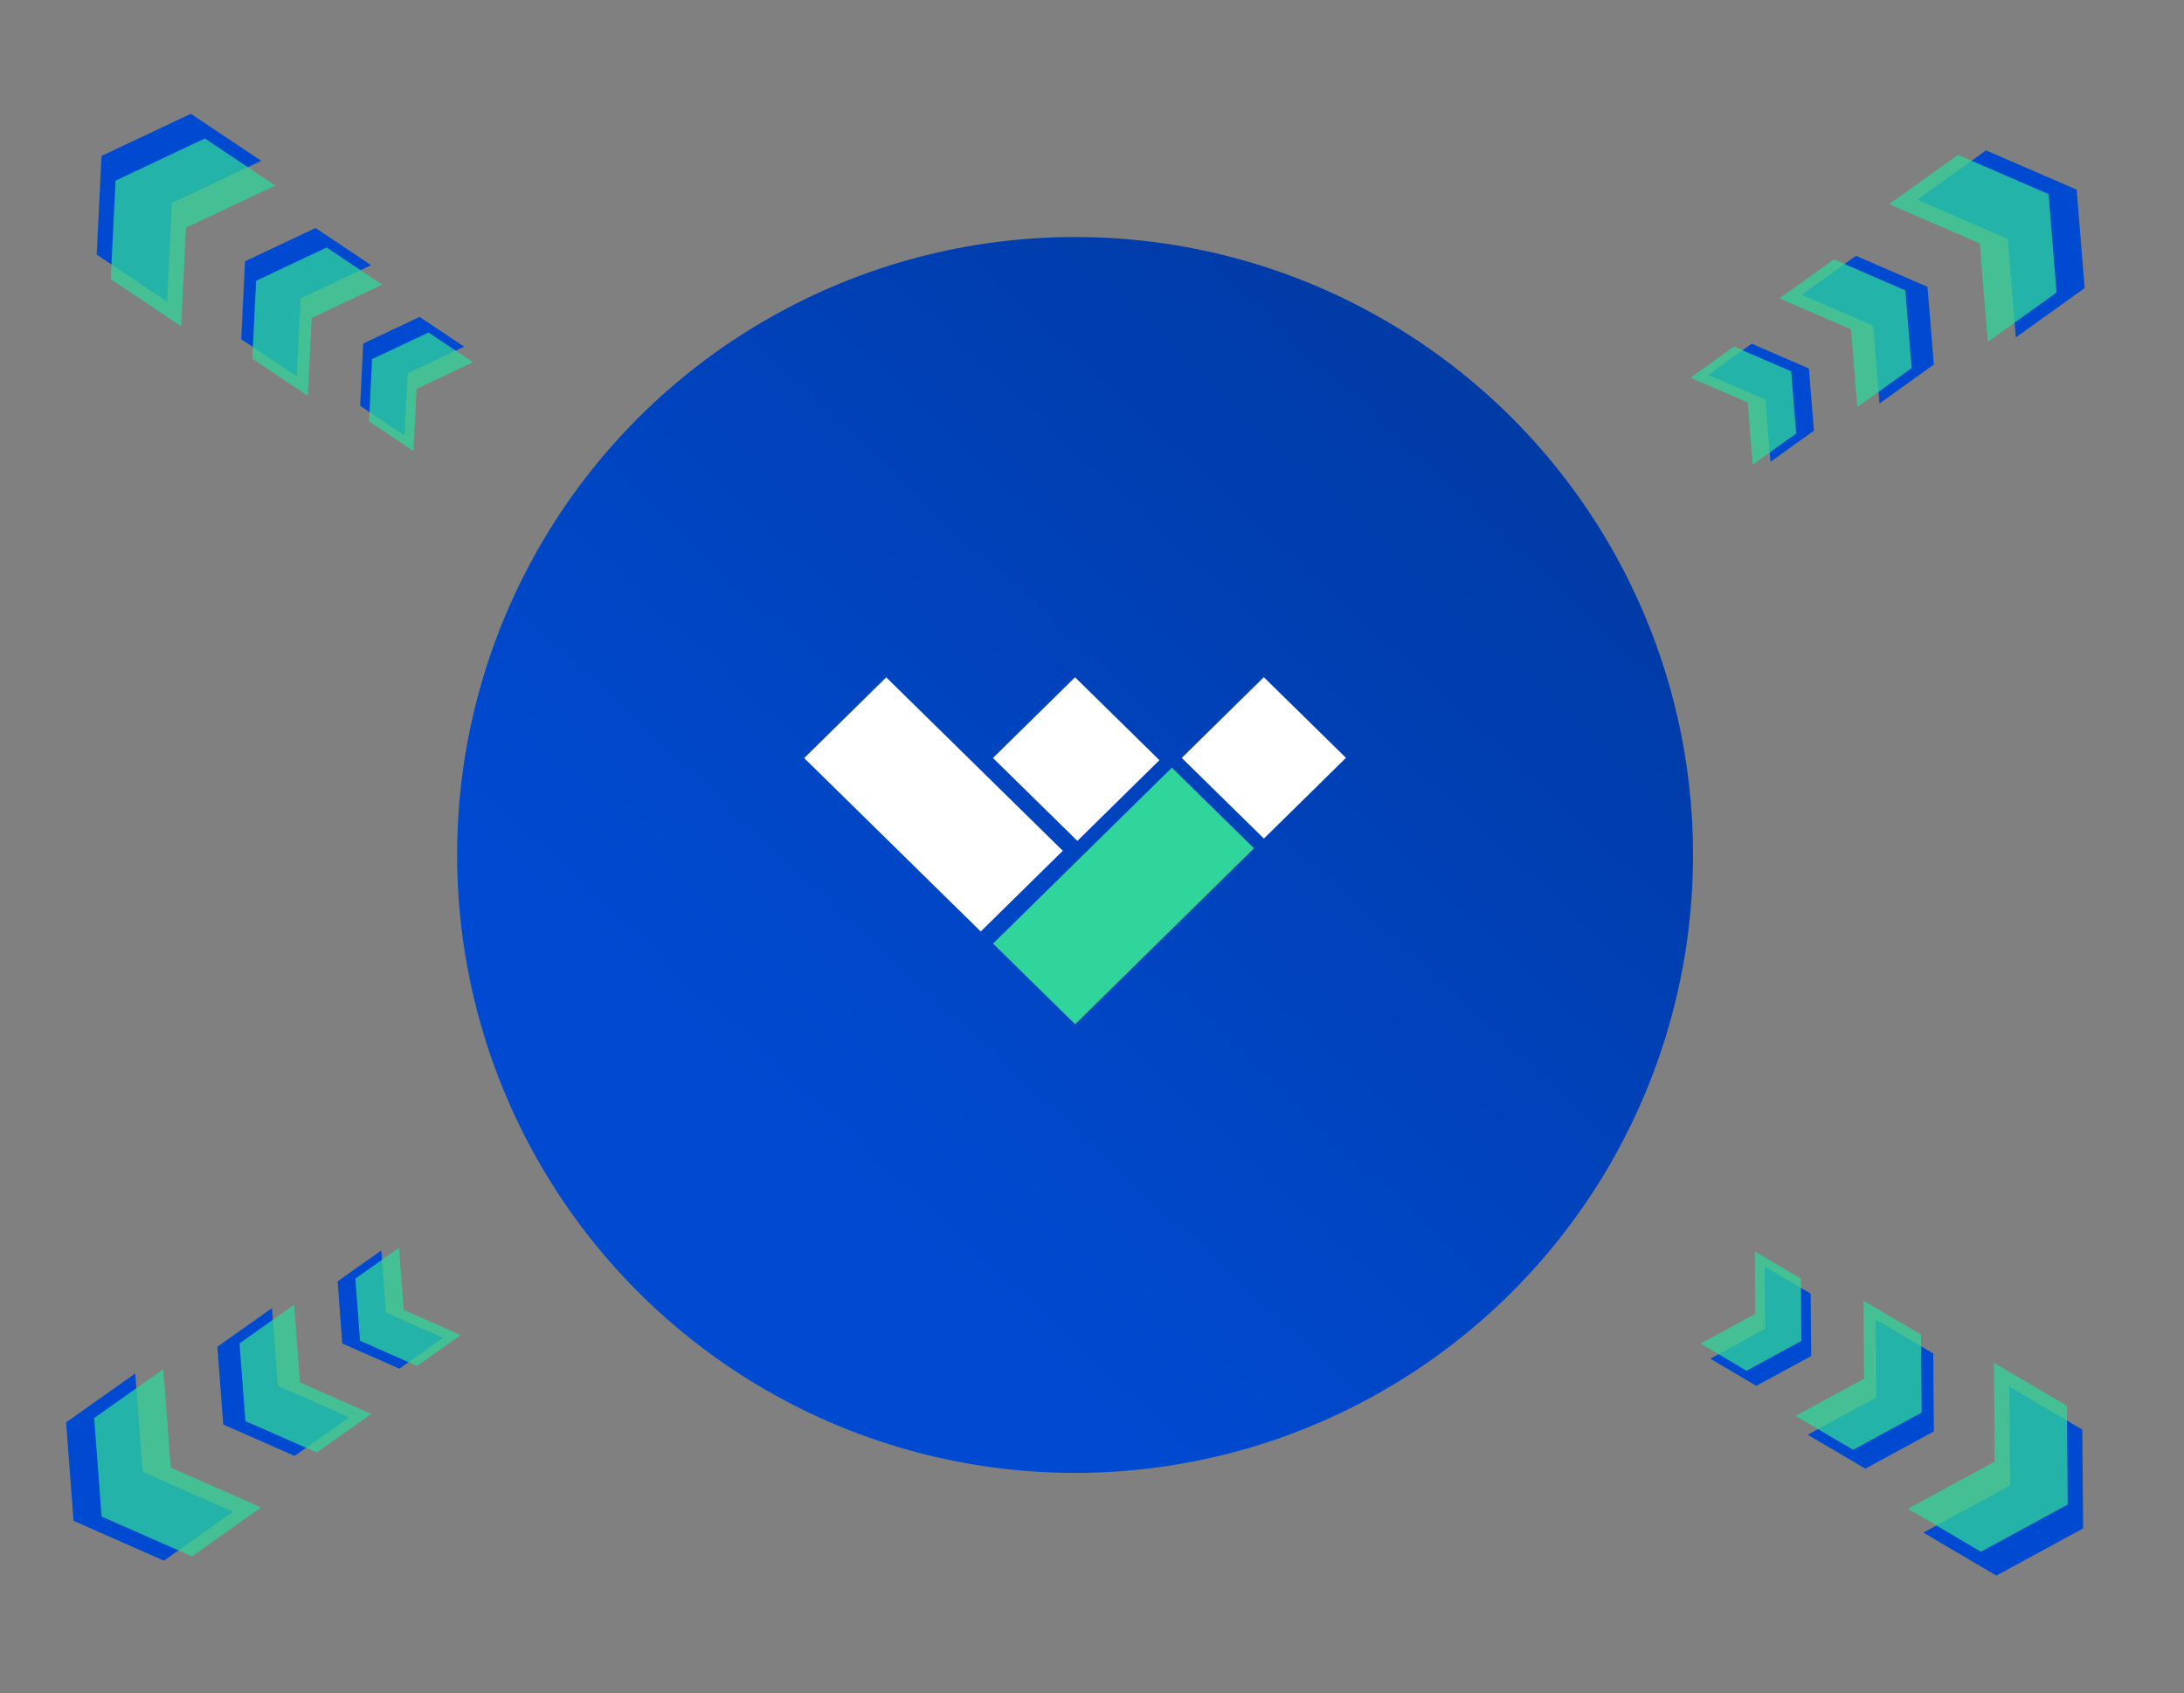 <svg width="258" height="200" viewBox="0 0 258 200" fill="none" xmlns="http://www.w3.org/2000/svg">
<rect x="0" y="0" width="258" height="200" fill="#808080" stroke="none"/>
<circle cx="127" cy="101" r="73" fill="url(#paint0_linear_0_1)"/>
<path d="M139.606 89.537L149.307 99.065L159 89.529L149.299 80L139.606 89.537Z" fill="white"/>
<path d="M117.303 89.546L127.272 99.338L136.965 89.802L126.996 80.01L117.303 89.546Z" fill="white"/>
<path d="M95 89.555L115.857 110.042L125.55 100.505L104.693 80.019L95 89.555Z" fill="white"/>
<path d="M117.312 111.471L127.013 121L148.137 100.217L138.436 90.688L117.312 111.471Z" fill="#30D59B"/>
<path d="M234.615 17.765L245.32 22.405L246.264 34.033L238.13 39.858L237.186 28.229L226.481 23.59L234.615 17.765Z" fill="#004AD1"/>
<path opacity="0.75" d="M231.301 18.293L242.006 22.932L242.95 34.561L234.816 40.386L233.872 28.757L223.167 24.118L231.301 18.293Z" fill="#30D59B"/>
<path d="M219.249 30.225L227.701 33.888L228.446 43.069L222.025 47.667L221.279 38.486L212.828 34.824L219.249 30.225Z" fill="#004AD1"/>
<path opacity="0.75" d="M216.633 30.642L225.084 34.304L225.83 43.485L219.408 48.084L218.663 38.903L210.211 35.24L216.633 30.642Z" fill="#30D59B"/>
<path d="M206.928 40.603L213.689 43.533L214.286 50.878L209.148 54.556L208.552 47.212L201.791 44.282L206.928 40.603Z" fill="#004AD1"/>
<path opacity="0.75" d="M204.835 40.936L211.596 43.866L212.192 51.211L207.055 54.89L206.459 47.545L199.697 44.615L204.835 40.936Z" fill="#30D59B"/>
<path d="M245.991 168.891L246.085 180.558L235.835 186.131L227.215 181.053L237.465 175.48L237.371 163.813L245.991 168.891Z" fill="#004AD1"/>
<path opacity="0.75" d="M244.167 166.075L244.261 177.742L234.011 183.315L225.391 178.237L235.641 172.664L235.547 160.997L244.167 166.075Z" fill="#30D59B"/>
<path d="M228.376 159.888L228.45 169.099L220.358 173.499L213.553 169.49L221.645 165.09L221.571 155.879L228.376 159.888Z" fill="#004AD1"/>
<path opacity="0.75" d="M226.936 157.665L227.01 166.876L218.918 171.275L212.113 167.266L220.205 162.866L220.131 153.656L226.936 157.665Z" fill="#30D59B"/>
<path d="M213.898 152.826L213.957 160.194L207.483 163.714L202.039 160.507L208.513 156.987L208.454 149.619L213.898 152.826Z" fill="#004AD1"/>
<path opacity="0.75" d="M212.745 151.047L212.805 158.415L206.331 161.935L200.887 158.728L207.36 155.208L207.301 147.839L212.745 151.047Z" fill="#30D59B"/>
<path d="M19.366 184.365L8.688 179.664L7.81 168.03L15.977 162.252L16.855 173.886L27.533 178.586L19.366 184.365Z" fill="#004AD1"/>
<path opacity="0.75" d="M22.683 183.856L12.004 179.156L11.126 167.522L19.294 161.744L20.172 173.378L30.85 178.078L22.683 183.856Z" fill="#30D59B"/>
<path d="M34.802 171.993L26.372 168.282L25.679 159.097L32.127 154.535L32.82 163.72L41.25 167.431L34.802 171.993Z" fill="#004AD1"/>
<path opacity="0.75" d="M37.421 171.591L28.991 167.881L28.297 158.696L34.745 154.134L35.438 163.319L43.869 167.03L37.421 171.591Z" fill="#30D59B"/>
<path d="M47.183 161.686L40.438 158.717L39.884 151.369L45.042 147.72L45.596 155.068L52.341 158.036L47.183 161.686Z" fill="#004AD1"/>
<path opacity="0.75" d="M49.278 161.365L42.533 158.396L41.979 151.048L47.137 147.399L47.692 154.747L54.436 157.715L49.278 161.365Z" fill="#30D59B"/>
<path d="M11.421 30.075L11.993 18.422L22.544 13.442L30.86 19.003L20.309 23.983L19.738 35.636L11.421 30.075Z" fill="#004AD1"/>
<path opacity="0.75" d="M13.082 32.99L13.654 21.337L24.205 16.358L32.521 21.919L21.97 26.898L21.398 38.552L13.082 32.99Z" fill="#30D59B"/>
<path d="M28.494 40.067L28.946 30.867L37.276 26.936L43.841 31.327L35.511 35.258L35.06 44.458L28.494 40.067Z" fill="#004AD1"/>
<path opacity="0.75" d="M29.805 42.369L30.257 33.169L38.587 29.238L45.152 33.629L36.822 37.56L36.371 46.76L29.805 42.369Z" fill="#30D59B"/>
<path d="M42.547 47.944L42.907 40.584L49.571 37.439L54.824 40.952L48.16 44.097L47.799 51.456L42.547 47.944Z" fill="#004AD1"/>
<path opacity="0.75" d="M43.596 49.786L43.956 42.426L50.62 39.281L55.873 42.794L49.209 45.938L48.848 53.298L43.596 49.786Z" fill="#30D59B"/>
<defs>
<linearGradient id="paint0_linear_0_1" x1="195" y1="28" x2="68" y2="164.5" gradientUnits="userSpaceOnUse">
<stop stop-color="#00379C"/>
<stop offset="0.786" stop-color="#004AD1"/>
</linearGradient>
</defs>
</svg>

